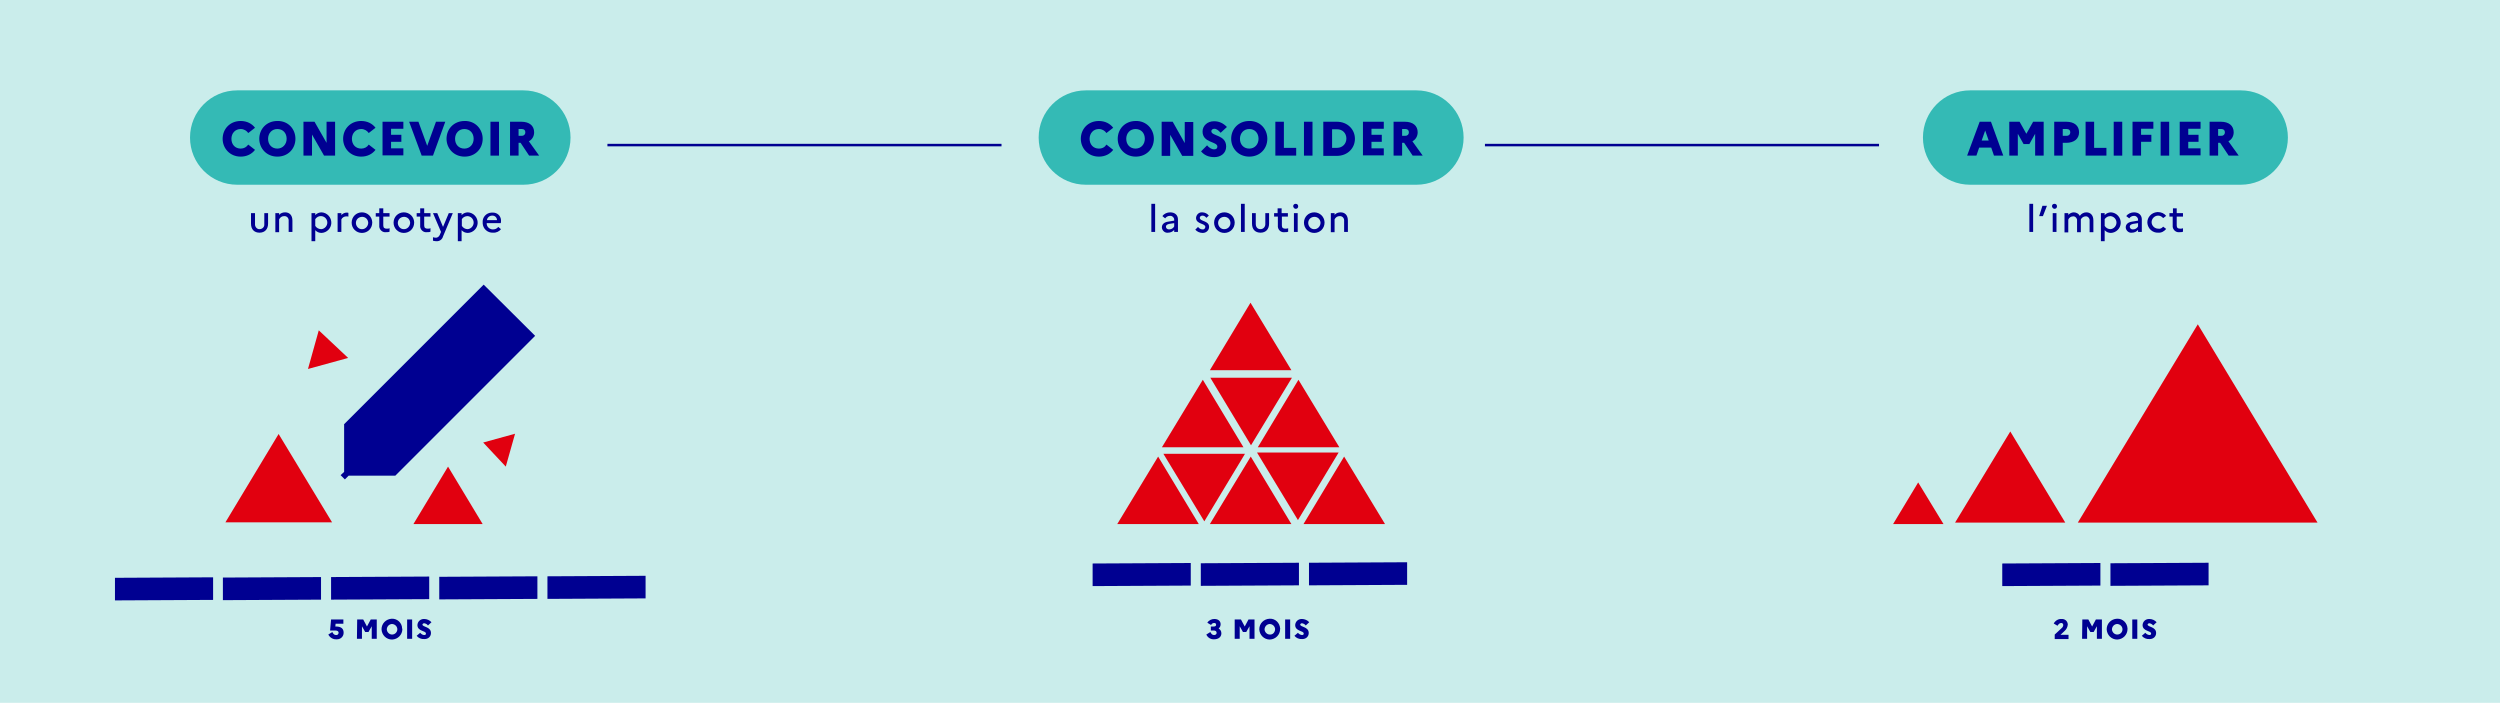 <?xml version="1.0" encoding="utf-8"?>
<!-- Generator: Adobe Illustrator 25.0.1, SVG Export Plug-In . SVG Version: 6.00 Build 0)  -->
<svg version="1.1" id="Calque_1" xmlns="http://www.w3.org/2000/svg" xmlns:xlink="http://www.w3.org/1999/xlink" x="0px" y="0px"
	 viewBox="0 0 996 280" style="enable-background:new 0 0 996 280;" xml:space="preserve">
<style type="text/css">
	.st0{fill:#CAEDEB;}
	.st1{fill:#E1000F;}
	.st2{fill:#000091;}
	.st3{fill:#34BAB5;}
	.st4{enable-background:new    ;}
	.st5{fill:none;stroke:#000091;}
</style>
<g id="Calque_2_1_">
	<polygon class="st0" points="996,280 0,280 0,0 996,0 996,280 	"/>
	<polygon class="st1" points="132.3,208.1 111,172.9 89.8,208.1 132.3,208.1 	"/>
	<polygon class="st1" points="138.7,142.6 127,131.6 122.7,147 138.7,142.6 	"/>
	<polygon class="st1" points="192.3,208.8 178.5,185.9 164.7,208.8 192.3,208.8 	"/>
	<polygon class="st1" points="205.2,172.8 192.5,176.3 201.5,185.9 205.2,172.8 	"/>
	<polygon class="st2" points="157.5,189.5 213.2,133.8 192.7,113.4 137.1,169 137.1,169 137.1,169 137,169.1 137.1,169.1 137.1,188 
		135.7,189.3 137.4,191 138.9,189.5 157.4,189.5 157.5,189.5 157.5,189.5 157.5,189.5 	"/>
	<path class="st2" d="M131.9,246.8h4.9v1.7h-3.1l-0.1,1.1h0.2c2.2,0,3.1,0.9,3.1,2.5c0,1.5-1.2,2.6-2.6,2.6c-0.1,0-0.2,0-0.3,0
		c-1.3,0.1-2.6-0.7-3.2-1.9l1.6-1c0.4,0.9,0.9,1.2,1.5,1.2c0.5,0.1,0.9-0.3,1-0.8c0,0,0-0.1,0-0.1c0-0.6-0.5-0.9-1.3-0.9h-2.1
		L131.9,246.8z"/>
	<path class="st2" d="M142.3,246.8h2.4l1.5,2.8l1.5-2.8h2.4v7.7h-2v-5l-1.3,2.3h-1.3l-1.3-2.3v5h-2L142.3,246.8z"/>
	<path class="st2" d="M160.3,250.6c0,2.3-1.8,4.1-4.1,4.2c-2.3,0-4.1-1.8-4.2-4.1c0-2.3,1.8-4.1,4.1-4.2c0,0,0,0,0,0
		c2.2-0.1,4.1,1.7,4.1,3.9C160.3,250.5,160.3,250.6,160.3,250.6z M158.3,250.6c-0.1-1.2-1.1-2-2.2-2c-1.2,0.1-2,1.1-2,2.2
		c0.1,1.1,1,2,2.1,2c1.2,0,2.1-1,2.1-2.1C158.3,250.7,158.3,250.7,158.3,250.6L158.3,250.6z"/>
	<path class="st2" d="M162.2,246.8h2v7.7h-2V246.8z"/>
	<path class="st2" d="M167.4,252.1c0.4,0.5,1,0.9,1.6,0.9c0.5,0,0.7-0.2,0.7-0.6c0-1.2-3.4-0.8-3.4-3.4c0.1-1.4,1.2-2.4,2.6-2.4
		c0,0,0.1,0,0.1,0c1.1,0,2.2,0.5,2.9,1.3l-1.4,1.3c-0.3-0.5-0.9-0.8-1.5-0.9c-0.3,0-0.6,0.2-0.7,0.5c0,0,0,0,0,0
		c0,1.1,3.4,0.8,3.4,3.4c0,1.4-1.1,2.4-2.5,2.4c-0.1,0-0.1,0-0.2,0c-1.1,0.1-2.3-0.4-3-1.3L167.4,252.1z"/>
	<path class="st2" d="M105.2,84.9h1.6v4.2c0,2.2-1.3,3.6-3.4,3.6s-3.4-1.3-3.4-3.6v-4.2h1.6v4.3c-0.1,1,0.6,2,1.6,2.1
		c1,0.1,2-0.6,2.1-1.6c0-0.2,0-0.3,0-0.5V84.9z"/>
	<path class="st2" d="M109.7,84.9h1.5v0.7c0.6-0.7,1.5-1,2.4-1c1.7,0,2.9,1.1,2.9,3.3v4.5H115V88c0.1-0.9-0.5-1.8-1.5-1.9
		c-0.1,0-0.2,0-0.3,0c-0.9,0-1.6,0.5-2,1.3v5.1h-1.5L109.7,84.9z"/>
	<path class="st2" d="M124.1,84.9h1.5v0.8c0.6-0.7,1.6-1.1,2.5-1.1c2.2,0.1,4,2,3.9,4.3c-0.1,2.1-1.8,3.8-3.9,3.9
		c-1,0-1.9-0.4-2.5-1.1v4.4h-1.5V84.9z M125.6,87.3V90c0.5,0.8,1.4,1.3,2.4,1.3c1.4-0.1,2.5-1.4,2.4-2.8c-0.1-1.3-1.1-2.3-2.4-2.4
		C127,86,126.2,86.5,125.6,87.3z"/>
	<path class="st2" d="M134.5,84.9h1.5v0.8c0.5-0.6,1.3-1,2.1-1c0.2,0,0.4,0,0.7,0.1v1.5c-0.3-0.1-0.5-0.1-0.8-0.1
		c-0.8,0-1.6,0.4-2,1.2v5h-1.5L134.5,84.9z"/>
	<path class="st2" d="M148.3,88.7c0,2.3-1.8,4.1-4.1,4.1c-2.3,0-4.1-1.8-4.1-4.1c0-2.3,1.8-4.1,4.1-4.1c0,0,0,0,0,0
		c2.2,0,4,1.7,4.1,3.9C148.3,88.6,148.3,88.6,148.3,88.7z M146.7,88.7c-0.1-1.4-1.2-2.4-2.6-2.3c-1.4,0.1-2.4,1.2-2.3,2.6
		c0.1,1.3,1.2,2.4,2.5,2.3C145.6,91.3,146.7,90.1,146.7,88.7C146.7,88.7,146.7,88.7,146.7,88.7z"/>
	<path class="st2" d="M151.1,86.3h-1.4v-1.4h1.4V83h1.6v1.9h2.5v1.4h-2.5v3.5c0,1,0.5,1.3,1.4,1.3c0.4,0,0.8,0,1.1-0.2v1.4
		c-0.4,0.2-0.9,0.2-1.4,0.2c-1.3,0.2-2.5-0.8-2.7-2.1c0-0.2,0-0.4,0-0.7V86.3z"/>
	<path class="st2" d="M167.4,86.3H166v-1.4h1.4V83h1.6v1.9h2.5v1.4H169v3.5c0,1,0.5,1.3,1.4,1.3c0.4,0,0.8,0,1.1-0.2v1.4
		c-0.4,0.2-0.9,0.2-1.4,0.2c-1.3,0.2-2.5-0.8-2.7-2.1c0-0.2,0-0.4,0-0.7V86.3z"/>
	<path class="st2" d="M165,88.7c0,2.3-1.8,4.1-4.1,4.1c-2.3,0-4.1-1.8-4.1-4.1s1.8-4.1,4.1-4.1c0,0,0,0,0,0c2.2,0,4,1.7,4.1,3.9
		C165,88.6,165,88.6,165,88.7z M163.4,88.7c-0.1-1.4-1.2-2.4-2.6-2.3c-1.4,0.1-2.4,1.2-2.3,2.6c0.1,1.3,1.2,2.4,2.5,2.3
		C162.3,91.3,163.4,90.1,163.4,88.7C163.4,88.7,163.4,88.7,163.4,88.7z"/>
	<path class="st2" d="M173.8,96.1c-0.4,0-0.9-0.1-1.3-0.2v-1.4c0.3,0.1,0.7,0.2,1,0.2c0.7,0.1,1.4-0.4,1.7-1.1l0.5-1.2l-3.2-7.5h1.7
		l2.3,5.5l2.3-5.5h1.6l-3.9,9.3C176.2,95.4,175.1,96.2,173.8,96.1z"/>
	<path class="st2" d="M182.4,84.9h1.5v0.8c0.6-0.7,1.6-1.1,2.5-1.1c2.2,0.1,4,2,3.9,4.3c-0.1,2.1-1.8,3.8-3.9,3.9
		c-1,0-1.9-0.4-2.5-1.1v4.4h-1.5V84.9z M184,87.3V90c0.5,0.8,1.4,1.3,2.3,1.3c1.4-0.1,2.5-1.4,2.4-2.8c-0.1-1.3-1.1-2.3-2.4-2.4
		C185.4,86.1,184.5,86.5,184,87.3z"/>
	<path class="st2" d="M196.4,92.7c-2.2,0.1-4-1.6-4.1-3.7c0-0.1,0-0.2,0-0.3c-0.2-2.1,1.4-3.9,3.5-4c0.1,0,0.2,0,0.4,0
		c1.8-0.1,3.3,1.2,3.4,3c0,0.1,0,0.2,0,0.3c0,0.3,0,0.6-0.1,0.9h-5.6c-0.1,1.3,1,2.4,2.3,2.5c0.1,0,0.2,0,0.2,0c0.8,0,1.6-0.3,2.1-1
		l1.1,0.9C198.9,92.2,197.7,92.8,196.4,92.7z M194,87.7h4c0-1-0.8-1.8-1.8-1.8c0,0,0,0-0.1,0C195,85.9,194.1,86.7,194,87.7L194,87.7
		z"/>
	<path class="st3" d="M94.5,36c-10.4,0-18.8,8.4-18.8,18.8c0,0,0,0,0,0l0,0c0,10.4,8.4,18.8,18.8,18.8h114
		c10.4,0,18.8-8.4,18.8-18.8l0,0c0-10.4-8.4-18.8-18.8-18.8c0,0,0,0,0,0H94.5z"/>
	<g class="st4">
		<path class="st2" d="M98.9,57.6l2.7,2.1c-1.3,1.7-3.3,2.7-5.7,2.7c-4.3,0-7.2-3.3-7.2-7.1c0-3.9,2.9-7.1,7.2-7.1
			c2.5,0,4.5,1.1,5.7,2.7L98.9,53c-0.6-0.9-1.7-1.6-3-1.6c-2.2,0-3.7,1.7-3.7,3.9c0,2.3,1.5,3.9,3.7,3.9
			C97.2,59.2,98.2,58.6,98.9,57.6z"/>
		<path class="st2" d="M117.7,55.3c0,3.9-2.9,7.1-7.2,7.1c-4.3,0-7.2-3.3-7.2-7.1c0-3.9,2.9-7.1,7.2-7.1
			C114.8,48.1,117.7,51.4,117.7,55.3z M114.2,55.3c0-2.3-1.5-3.9-3.7-3.9c-2.2,0-3.7,1.7-3.7,3.9c0,2.3,1.5,3.9,3.7,3.9
			C112.6,59.2,114.2,57.5,114.2,55.3z"/>
		<path class="st2" d="M120.9,48.5h4.4l4.8,8.4v-8.4h3.4v13.5h-4.4l-4.8-8.4v8.4h-3.4V48.5z"/>
		<path class="st2" d="M146.9,57.6l2.7,2.1c-1.3,1.7-3.3,2.7-5.7,2.7c-4.3,0-7.2-3.3-7.2-7.1c0-3.9,2.9-7.1,7.2-7.1
			c2.5,0,4.5,1.1,5.7,2.7l-2.7,2.1c-0.6-0.9-1.7-1.6-3-1.6c-2.2,0-3.7,1.7-3.7,3.9c0,2.3,1.5,3.9,3.7,3.9
			C145.2,59.2,146.3,58.6,146.9,57.6z"/>
		<path class="st2" d="M152.4,48.5h8.3v2.8h-4.9v2.4h4.1v2.8h-4.1v2.6h4.9v2.8h-8.3V48.5z"/>
		<path class="st2" d="M166.7,48.5l3.5,9.6l3.5-9.6h3.7l-4.9,13.5h-4.5L163,48.5H166.7z"/>
	</g>
	<g class="st4">
		<path class="st2" d="M192.3,55.3c0,3.9-2.9,7.1-7.2,7.1c-4.3,0-7.2-3.3-7.2-7.1c0-3.9,2.9-7.1,7.2-7.1
			C189.3,48.1,192.3,51.4,192.3,55.3z M188.7,55.3c0-2.3-1.5-3.9-3.7-3.9c-2.2,0-3.7,1.7-3.7,3.9c0,2.3,1.5,3.9,3.7,3.9
			C187.2,59.2,188.7,57.5,188.7,55.3z"/>
		<path class="st2" d="M195.4,48.5h3.4v13.5h-3.4V48.5z"/>
		<path class="st2" d="M203.2,48.5h4.5c3.2,0,5.1,1.6,5.1,4.2c0,1.6-0.8,2.9-2.1,3.6l4.1,5.7h-4l-3.4-5.1h-0.8v5.1h-3.4V48.5z
			 M206.6,51.4v2.7h1.3c0.9,0,1.4-0.6,1.4-1.4c0-0.8-0.5-1.3-1.4-1.3H206.6z"/>
	</g>
	<path class="st2" d="M45.8,239.2v-9l39.1-0.2v9L45.8,239.2z M88.8,239.1v-9l39.1-0.2v9L88.8,239.1z M131.9,238.9v-9l39.1-0.2v9
		L131.9,238.9z M175,238.8v-9l39.1-0.2v9L175,238.8z M218.1,238.6v-9l39.1-0.2v9L218.1,238.6z"/>
	<path class="st2" d="M483.7,254.7c-1.3,0.1-2.6-0.7-3.1-1.9l1.6-1c0.4,0.8,0.8,1.2,1.5,1.2c0.5,0,1-0.3,1-0.8c0,0,0,0,0-0.1
		c0-0.6-0.5-0.9-1.1-0.9h-1.2v-1.6h1.2c0.5,0,0.9-0.2,0.9-0.7s-0.3-0.7-0.8-0.7c-0.5,0-1,0.3-1.2,0.8l-1.5-0.9
		c0.6-1,1.7-1.5,2.8-1.5c1.5,0,2.5,0.8,2.5,2.1c0,0.7-0.3,1.3-0.8,1.7c0.7,0.4,1.1,1.1,1.1,1.9C486.6,253.8,485.4,254.7,483.7,254.7
		z"/>
	<path class="st2" d="M492,246.8h2.4l1.5,2.8l1.5-2.8h2.4v7.7h-2v-5l-1.3,2.3h-1.3l-1.3-2.3v5h-2V246.8z"/>
	<path class="st2" d="M510,250.6c0,2.3-1.8,4.1-4.1,4.2c-2.3,0-4.1-1.8-4.2-4.1c0-2.3,1.8-4.1,4.1-4.2c0,0,0,0,0.1,0
		c2.2-0.1,4,1.7,4.1,3.9C510.1,250.5,510.1,250.6,510,250.6z M508,250.6c-0.1-1.2-1.1-2-2.2-2c-1.2,0.1-2,1.1-2,2.2
		c0.1,1.1,1,2,2.1,2C507.1,252.9,508,251.9,508,250.6C508,250.7,508,250.7,508,250.6L508,250.6z"/>
	<path class="st2" d="M512,246.8h2v7.7h-2V246.8z"/>
	<path class="st2" d="M517.1,252.1c0.4,0.5,0.9,0.8,1.6,0.9c0.5,0,0.7-0.2,0.7-0.6c0-1.2-3.4-0.8-3.4-3.4c0.1-1.4,1.2-2.4,2.6-2.4
		c0,0,0.1,0,0.1,0c1.1,0,2.2,0.5,2.9,1.3l-1.4,1.3c-0.3-0.5-0.9-0.8-1.5-0.9c-0.3,0-0.6,0.2-0.7,0.5c0,0,0,0,0,0
		c0,1.1,3.4,0.8,3.4,3.4c0,1.4-1.1,2.4-2.5,2.4c-0.1,0-0.1,0-0.2,0c-1.1,0.1-2.3-0.4-3-1.3L517.1,252.1z"/>
	<polygon class="st1" points="463.5,180.8 479.8,207.7 496,180.8 463.5,180.8 	"/>
	<polygon class="st1" points="514.5,147.5 498.2,120.6 482,147.5 514.5,147.5 	"/>
	<polygon class="st1" points="533.6,178.2 517.3,151.3 501.1,178.2 533.6,178.2 	"/>
	<polygon class="st1" points="495.4,178.2 479.2,151.3 462.9,178.2 495.4,178.2 	"/>
	<polygon class="st1" points="482.2,150.5 498.4,177.4 514.7,150.5 482.2,150.5 	"/>
	<polygon class="st1" points="477.6,208.8 461.4,181.9 445.1,208.8 477.6,208.8 	"/>
	<polygon class="st1" points="551.8,208.8 535.5,181.9 519.3,208.8 551.8,208.8 	"/>
	<polygon class="st1" points="514.5,208.8 498.3,181.9 482,208.8 514.5,208.8 	"/>
	<polygon class="st1" points="500.8,180.3 517.1,207.2 533.3,180.3 500.8,180.3 	"/>
	<path class="st2" d="M458.7,81.2h1.5v11.2h-1.5V81.2z"/>
	<path class="st2" d="M462.9,90.5c0-1.1,0.9-2,2.5-2.2l2.4-0.4v-0.4c0-0.8-0.7-1.5-1.5-1.5c-0.1,0-0.1,0-0.2,0c-0.8,0-1.5,0.4-1.9,1
		l-1.1-0.9c0.7-1,1.9-1.5,3.1-1.5c2,0,3.1,1.2,3.1,2.8v5h-1.5v-0.8c-0.6,0.7-1.5,1.1-2.4,1.1c-1.2,0.2-2.3-0.7-2.5-1.9
		C462.9,90.7,462.9,90.6,462.9,90.5z M465.7,91.4c0.9,0,1.7-0.4,2.1-1.2v-1.3l-2,0.3c-0.9,0.2-1.3,0.6-1.3,1.1
		S464.9,91.4,465.7,91.4z"/>
	<path class="st2" d="M477.3,90.4c0.4,0.6,1.1,1,1.8,1c0.5,0.1,1-0.3,1.1-0.9c0,0,0-0.1,0-0.1c0-1.5-3.7-1-3.7-3.6
		c0.1-1.3,1.2-2.3,2.4-2.2c0,0,0.1,0,0.1,0c1,0,2,0.5,2.6,1.3l-1,0.9c-0.3-0.5-0.9-0.9-1.5-0.9c-0.7,0-1.1,0.4-1.1,0.9
		c0,1.5,3.7,1,3.7,3.6c0,1.3-1.1,2.4-2.5,2.4c0,0-0.1,0-0.1,0c-1.1,0-2.2-0.5-2.9-1.3L477.3,90.4z"/>
	<path class="st2" d="M491.9,88.7c0,2.3-1.8,4.1-4.1,4.1s-4.1-1.8-4.1-4.1s1.8-4.1,4.1-4.1c0,0,0,0,0,0c2.2,0,4,1.7,4.1,3.9
		C491.9,88.6,491.9,88.6,491.9,88.7z M490.2,88.7c-0.1-1.4-1.2-2.4-2.6-2.3c-1.4,0.1-2.4,1.2-2.3,2.6c0.1,1.3,1.2,2.4,2.5,2.3
		C489.2,91.3,490.3,90.1,490.2,88.7C490.2,88.7,490.2,88.7,490.2,88.7L490.2,88.7z"/>
	<path class="st2" d="M494.4,81.2h1.5v11.2h-1.5V81.2z"/>
	<path class="st2" d="M504.1,84.9h1.5v4.2c0,2.2-1.3,3.6-3.4,3.6s-3.4-1.3-3.4-3.6v-4.2h1.5v4.3c0,1.3,0.7,2.1,1.9,2.1
		c1,0,1.8-0.8,1.9-1.8c0-0.1,0-0.2,0-0.3L504.1,84.9z"/>
	<path class="st2" d="M509,86.3h-1.4v-1.4h1.4V83h1.6v1.9h2.5v1.4h-2.4v3.5c0,1,0.5,1.3,1.4,1.3c0.4,0,0.8,0,1.1-0.2v1.4
		c-0.4,0.2-0.9,0.2-1.4,0.2c-1.3,0.2-2.5-0.7-2.7-2.1c0-0.2,0-0.5,0-0.7V86.3z"/>
	<path class="st2" d="M515.2,82.2c0-0.6,0.4-1,1-1s1,0.4,1,1s-0.4,1-1,1C515.7,83.2,515.3,82.7,515.2,82.2z M515.5,84.9h1.5v7.5
		h-1.5V84.9z"/>
	<path class="st2" d="M527.7,88.7c0,2.3-1.8,4.1-4.1,4.1c-2.3,0-4.1-1.8-4.1-4.1c0-2.3,1.8-4.1,4.1-4.1c0,0,0,0,0,0
		c2.2,0,4,1.7,4.1,3.9C527.7,88.6,527.7,88.6,527.7,88.7z M526.1,88.7c-0.1-1.4-1.2-2.4-2.6-2.3c-1.4,0.1-2.4,1.2-2.3,2.6
		c0.1,1.3,1.2,2.4,2.5,2.3C525,91.3,526.1,90.1,526.1,88.7C526.1,88.7,526.1,88.7,526.1,88.7z"/>
	<path class="st2" d="M530.2,84.9h1.5v0.7c0.6-0.7,1.5-1,2.4-1c1.7,0,2.9,1.1,2.9,3.3v4.5h-1.5V88c0.1-0.9-0.5-1.8-1.5-1.9
		c-0.1,0-0.2,0-0.3,0c-0.9,0-1.6,0.5-2,1.3v5.1h-1.5L530.2,84.9z"/>
	<path class="st3" d="M432.6,36c-10.4,0-18.8,8.4-18.8,18.8l0,0c0,10.4,8.4,18.8,18.8,18.8h131.7c10.4,0,18.8-8.4,18.8-18.8l0,0
		c0-10.4-8.4-18.8-18.8-18.8H432.6z"/>
	<g class="st4">
		<path class="st2" d="M440.8,57.6l2.7,2.1c-1.3,1.7-3.3,2.7-5.7,2.7c-4.3,0-7.2-3.3-7.2-7.1c0-3.9,2.9-7.1,7.2-7.1
			c2.5,0,4.5,1.1,5.7,2.7l-2.7,2.1c-0.6-0.9-1.7-1.6-3-1.6c-2.2,0-3.7,1.7-3.7,3.9c0,2.3,1.5,3.9,3.7,3.9
			C439.2,59.2,440.2,58.6,440.8,57.6z"/>
		<path class="st2" d="M459.7,55.3c0,3.9-2.9,7.1-7.2,7.1c-4.3,0-7.2-3.3-7.2-7.1c0-3.9,2.9-7.1,7.2-7.1
			C456.7,48.1,459.7,51.4,459.7,55.3z M456.1,55.3c0-2.3-1.5-3.9-3.7-3.9c-2.2,0-3.7,1.7-3.7,3.9c0,2.3,1.5,3.9,3.7,3.9
			C454.6,59.2,456.1,57.5,456.1,55.3z"/>
		<path class="st2" d="M462.8,48.5h4.4L472,57v-8.4h3.4v13.5h-4.4l-4.8-8.4v8.4h-3.4V48.5z"/>
		<path class="st2" d="M480.9,57.9c0.7,0.9,1.8,1.6,2.8,1.6c0.8,0,1.3-0.3,1.3-1.1c0-2.1-5.9-1.4-5.9-6c0-2.3,1.9-4.1,4.6-4.1
			c2.1,0,3.8,0.9,5.1,2.3l-2.5,2.3c-0.8-0.9-1.6-1.6-2.5-1.6c-0.7,0-1.2,0.4-1.2,1c0,2,5.9,1.3,5.9,6.1c0,2.7-2.2,4.2-4.7,4.2
			c-2.5,0-4.1-0.9-5.3-2.3L480.9,57.9z"/>
		<path class="st2" d="M504.9,55.3c0,3.9-2.9,7.1-7.2,7.1c-4.3,0-7.2-3.3-7.2-7.1c0-3.9,2.9-7.1,7.2-7.1
			C502,48.1,504.9,51.4,504.9,55.3z M501.4,55.3c0-2.3-1.5-3.9-3.7-3.9c-2.2,0-3.7,1.7-3.7,3.9c0,2.3,1.5,3.9,3.7,3.9
			C499.9,59.2,501.4,57.5,501.4,55.3z"/>
		<path class="st2" d="M508.1,48.5h3.4v10.4h4.9v3.1h-8.3V48.5z"/>
		<path class="st2" d="M519.5,48.5h3.4v13.5h-3.4V48.5z"/>
		<path class="st2" d="M527.2,48.5h5.4c4.3,0,7.2,3.1,7.2,6.8c0,3.7-2.9,6.8-7.2,6.8h-5.4V48.5z M530.7,51.6v7.3h2
			c2.1,0,3.7-1.6,3.7-3.7c0-2.1-1.5-3.7-3.7-3.7H530.7z"/>
		<path class="st2" d="M543,48.5h8.3v2.8h-4.9v2.4h4.1v2.8h-4.1v2.6h4.9v2.8H543V48.5z"/>
		<path class="st2" d="M555.2,48.5h4.5c3.2,0,5.1,1.6,5.1,4.2c0,1.6-0.8,2.9-2.1,3.6l4.1,5.7h-4l-3.4-5.1h-0.8v5.1h-3.4V48.5z
			 M558.6,51.4v2.7h1.3c0.9,0,1.4-0.6,1.4-1.4c0-0.8-0.5-1.3-1.4-1.3H558.6z"/>
	</g>
	<polygon class="st1" points="774.3,208.8 764.2,192.2 754.2,208.8 774.3,208.8 	"/>
	<polygon class="st1" points="822.8,208.2 800.9,171.9 778.9,208.2 822.8,208.2 	"/>
	<polygon class="st1" points="923.3,208.2 875.6,129.2 827.8,208.2 923.3,208.2 	"/>
	<path class="st2" d="M818.6,252.8l2.7-2.5c0.4-0.3,0.7-0.8,0.7-1.3c0-0.4-0.3-0.8-0.7-0.8c0,0-0.1,0-0.1,0c-0.7,0-1.1,0.5-1.5,1.1
		l-1.5-0.9c0.6-1.1,1.8-1.9,3.1-1.8c1.3-0.1,2.4,0.8,2.5,2.1c0,0.1,0,0.1,0,0.2c-0.1,1-0.6,1.9-1.3,2.5l-1.6,1.5h3.2v1.7h-5.5
		L818.6,252.8z"/>
	<path class="st2" d="M829.6,246.8h2.4l1.5,2.8l1.5-2.8h2.4v7.7h-2v-5l-1.3,2.3h-1.3l-1.3-2.3v5h-2L829.6,246.8z"/>
	<path class="st2" d="M847.6,250.6c0,2.3-1.8,4.1-4.1,4.2c-2.3,0-4.1-1.8-4.2-4.1c0-2.3,1.8-4.1,4.1-4.2c0,0,0,0,0.1,0
		c2.2-0.1,4,1.7,4.1,3.9C847.6,250.5,847.6,250.6,847.6,250.6z M845.6,250.6c-0.1-1.2-1.1-2-2.2-2c-1.2,0.1-2,1.1-2,2.2
		c0.1,1.1,1,2,2.1,2c1.2,0,2.1-0.9,2.1-2.1C845.6,250.7,845.6,250.7,845.6,250.6L845.6,250.6z"/>
	<path class="st2" d="M849.5,246.8h2v7.7h-2V246.8z"/>
	<path class="st2" d="M854.7,252.1c0.4,0.5,0.9,0.8,1.6,0.9c0.5,0,0.7-0.2,0.7-0.6c0-1.2-3.4-0.8-3.4-3.4c0.1-1.4,1.2-2.4,2.6-2.4
		c0,0,0.1,0,0.1,0c1.1,0,2.2,0.5,2.9,1.3l-1.4,1.3c-0.3-0.5-0.9-0.8-1.5-0.9c-0.3,0-0.6,0.2-0.7,0.5c0,0,0,0,0,0
		c0,1.1,3.4,0.8,3.4,3.4c0,1.4-1.1,2.4-2.5,2.4c-0.1,0-0.1,0-0.2,0c-1.1,0.1-2.3-0.4-3-1.3L854.7,252.1z"/>
	<path class="st2" d="M808.5,81.2h1.5v11.2h-1.5L808.5,81.2z"/>
	<path class="st2" d="M812.4,86.1l1.3-4.1h1.8l-1.6,4.1L812.4,86.1z"/>
	<path class="st2" d="M817.5,82.2c0-0.6,0.4-1,1-1s1,0.4,1,1s-0.4,1-1,1C818,83.2,817.6,82.7,817.5,82.2z M817.8,84.9h1.5v7.5h-1.5
		V84.9z"/>
	<path class="st2" d="M822.5,84.9h1.5v0.7c0.6-0.6,1.4-1,2.2-1c1,0,1.9,0.5,2.4,1.4c0.6-0.9,1.6-1.4,2.6-1.4c1.6,0,2.8,1.1,2.8,3.2
		v4.7h-1.5v-4.6c0.1-0.8-0.5-1.6-1.3-1.7c-0.1,0-0.2,0-0.3,0c-0.8,0-1.5,0.5-1.9,1.2c0,0.1,0,0.3,0,0.4v4.7h-1.5v-4.6
		c0.1-0.8-0.5-1.6-1.3-1.7c-0.1,0-0.2,0-0.3,0c-0.8,0-1.6,0.5-1.9,1.3v5.1h-1.5L822.5,84.9z"/>
	<path class="st2" d="M837,84.9h1.5v0.8c0.6-0.7,1.6-1.1,2.5-1.1c2.2,0.1,4,2,3.9,4.3c-0.1,2.1-1.8,3.8-3.9,3.9
		c-1,0-1.9-0.4-2.5-1.1v4.4H837V84.9z M838.5,87.3V90c0.5,0.8,1.4,1.3,2.3,1.3c1.4-0.1,2.5-1.4,2.4-2.8c-0.1-1.3-1.1-2.3-2.4-2.4
		C839.9,86.1,839.1,86.5,838.5,87.3L838.5,87.3z"/>
	<path class="st2" d="M846.9,90.5c0-1.1,0.9-2,2.5-2.2l2.4-0.4v-0.4c0-0.8-0.7-1.5-1.5-1.5c-0.1,0-0.1,0-0.1,0c-0.8,0-1.5,0.4-1.9,1
		l-1.2-0.9c0.7-1,1.9-1.5,3.1-1.5c2,0,3.1,1.2,3.1,2.8v5h-1.5v-0.8c-0.6,0.7-1.5,1.1-2.4,1.1c-1.2,0.2-2.3-0.7-2.5-1.9
		C846.9,90.7,846.9,90.6,846.9,90.5z M849.7,91.4c0.9,0,1.7-0.4,2.1-1.2v-1.3l-2,0.3c-0.9,0.2-1.3,0.6-1.3,1.1
		S848.9,91.4,849.7,91.4z"/>
	<path class="st2" d="M861.8,90.3l1.2,0.9c-0.8,1-1.9,1.6-3.2,1.5c-2.2,0.1-4.1-1.6-4.3-3.9c-0.1-2.2,1.6-4.1,3.9-4.3
		c0.1,0,0.3,0,0.4,0c1.2,0,2.4,0.5,3.2,1.5l-1.2,0.9c-0.5-0.6-1.2-1-2-1c-1.4,0-2.6,1.2-2.6,2.6s1.2,2.6,2.6,2.6
		C860.6,91.3,861.3,90.9,861.8,90.3z"/>
	<path class="st2" d="M865.7,86.3h-1.4v-1.4h1.4V83h1.5v1.9h2.5v1.4h-2.5v3.5c0,1,0.5,1.3,1.4,1.3c0.4,0,0.8,0,1.1-0.2v1.4
		c-0.4,0.2-0.9,0.2-1.4,0.2c-1.3,0.2-2.5-0.8-2.7-2.1c0-0.2,0-0.4,0-0.7V86.3z"/>
	<path class="st3" d="M784.9,36c-10.4,0-18.8,8.4-18.8,18.8l0,0c0,10.4,8.4,18.8,18.8,18.8h107.8c10.4,0,18.8-8.4,18.8-18.8l0,0
		c0-10.4-8.4-18.8-18.8-18.8H784.9z"/>
	<g class="st4">
		<path class="st2" d="M788.7,48.5h4.5l4.9,13.5h-3.7l-1.1-3.2h-4.8l-1.1,3.2h-3.7L788.7,48.5z M792.3,56l-1.4-4l-1.4,4H792.3z"/>
		<path class="st2" d="M800.4,48.5h4.2l2.7,4.8l2.7-4.8h4.2v13.5h-3.4v-8.7l-2.3,4.1h-2.3l-2.3-4.1v8.7h-3.4V48.5z"/>
		<path class="st2" d="M818.4,48.5h4.8c3.2,0,5.1,1.6,5.1,4.2c0,2.6-2,4.2-5.1,4.2h-1.4v5.1h-3.4V48.5z M821.8,51.4v2.7h1.6
			c0.9,0,1.4-0.6,1.4-1.4c0-0.8-0.5-1.3-1.4-1.3H821.8z"/>
		<path class="st2" d="M830.9,48.5h3.4v10.4h4.9v3.1h-8.3V48.5z"/>
		<path class="st2" d="M842.1,48.5h3.4v13.5h-3.4V48.5z"/>
		<path class="st2" d="M849.6,48.5h8.3v2.8h-4.9v2.4h4.1v2.8h-4.1v5.5h-3.4V48.5z"/>
		<path class="st2" d="M860.8,48.5h3.4v13.5h-3.4V48.5z"/>
		<path class="st2" d="M868.4,48.5h8.3v2.8h-4.9v2.4h4.1v2.8h-4.1v2.6h4.9v2.8h-8.3V48.5z"/>
		<path class="st2" d="M880.3,48.5h4.5c3.2,0,5.1,1.6,5.1,4.2c0,1.6-0.8,2.9-2.1,3.6l4.1,5.7h-4l-3.4-5.1h-0.8v5.1h-3.4V48.5z
			 M883.7,51.4v2.7h1.3c0.9,0,1.4-0.6,1.4-1.4c0-0.8-0.5-1.3-1.4-1.3H883.7z"/>
	</g>
	<path class="st5" d="M242,57.8h157 M591.6,57.8h157"/>
	<path class="st2" d="M797.7,233.5v-9l39.1-0.2v9L797.7,233.5z M435.3,233.5v-9l39.1-0.2v9L435.3,233.5z M840.8,233.4v-9l39.1-0.2v9
		L840.8,233.4z M478.4,233.4v-9l39.1-0.2v9L478.4,233.4z M521.5,233.2v-9l39.1-0.2v9L521.5,233.2z"/>
</g>
</svg>
